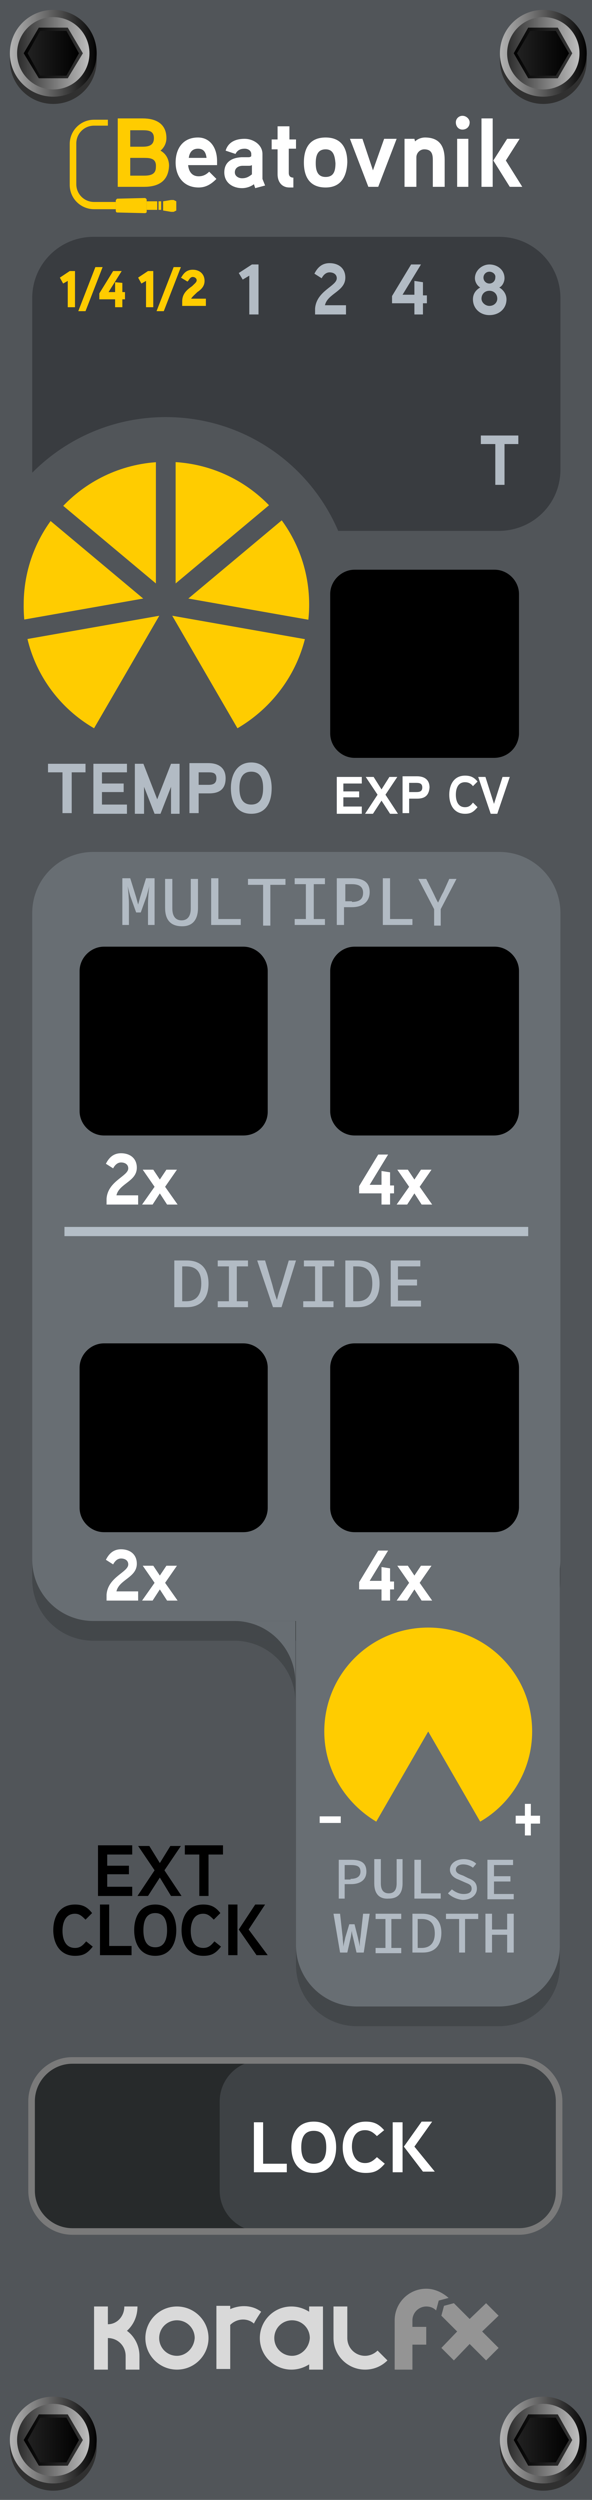 <?xml version="1.0" encoding="utf-8"?>
<!-- Generator: Adobe Illustrator 22.1.0, SVG Export Plug-In . SVG Version: 6.00 Build 0)  -->
<svg version="1.1"
	 id="svg8" inkscape:version="0.92.2 5c3e80d, 2017-08-06" sodipodi:docname="MyModule.svg" xmlns:cc="http://creativecommons.org/ns#" xmlns:dc="http://purl.org/dc/elements/1.1/" xmlns:inkscape="http://www.inkscape.org/namespaces/inkscape" xmlns:rdf="http://www.w3.org/1999/02/22-rdf-syntax-ns#" xmlns:sodipodi="http://sodipodi.sourceforge.net/DTD/sodipodi-0.dtd" xmlns:svg="http://www.w3.org/2000/svg"
	 xmlns="http://www.w3.org/2000/svg" xmlns:xlink="http://www.w3.org/1999/xlink" x="0px" y="0px" viewBox="0 0 90 380"
	 enable-background="new 0 0 90 380" xml:space="preserve">
<sodipodi:namedview  bordercolor="#666666" borderopacity="1.0" id="base" inkscape:bbox-nodes="true" inkscape:current-layer="layer1" inkscape:cx="188.48062" inkscape:cy="170.63765" inkscape:document-units="mm" inkscape:pageopacity="0.0" inkscape:pageshadow="2" inkscape:snap-bbox="true" inkscape:snap-bbox-edge-midpoints="true" inkscape:snap-page="true" inkscape:window-height="900" inkscape:window-maximized="0" inkscape:window-width="1600" inkscape:window-x="0" inkscape:window-y="0" inkscape:zoom="1.4" pagecolor="#ffffff" showgrid="false" units="px">
	</sodipodi:namedview>
<path id="rect817" inkscape:connector-curvature="0" fill="#515559" d="M0,0h90v380H0V0z"/>
<g>
	<path fill="#43474A" d="M75.8,308H54.3c-5.2,0-9.3-4.2-9.3-9.3v-65c0-5.2,4.2-9.3,9.3-9.3h21.5c5.2,0,9.3,4.2,9.3,9.3v65
		C85.2,303.8,81,308,75.8,308z"/>
	<path fill="#43474A" d="M75.8,249.4H14.2c-5.2,0-9.3-4.2-9.3-9.3v-98.3c0-5.2,4.2-9.3,9.3-9.3h61.7c5.2,0,9.3,4.2,9.3,9.3v98.3
		C85.2,245.2,81,249.4,75.8,249.4z"/>
	<path fill="#43474A" d="M35.6,249.4c5.2,0,9.3,4.2,9.3,9.3v-9.3H35.6z"/>
</g>
<path fill="#686E73" d="M75.8,305H54.3c-5.2,0-9.3-4.2-9.3-9.3v-65c0-5.2,4.2-9.3,9.3-9.3h21.5c5.2,0,9.3,4.2,9.3,9.3v65
	C85.2,300.8,81,305,75.8,305z"/>
<path fill="#686E73" d="M75.8,246.4H14.2c-5.2,0-9.3-4.2-9.3-9.3v-98.3c0-5.2,4.2-9.3,9.3-9.3h61.7c5.2,0,9.3,4.2,9.3,9.3v98.3
	C85.2,242.2,81,246.4,75.8,246.4z"/>
<path fill="#393C40" d="M75.8,80.7H14.2c-5.2,0-9.3-4.2-9.3-9.3V45.3c0-5.2,4.2-9.3,9.3-9.3h61.7c5.2,0,9.3,4.2,9.3,9.3v26.1
	C85.2,76.6,81,80.7,75.8,80.7z"/>
<path d="M37,232.9H15.8c-2,0-3.7-1.7-3.7-3.7v-21.3c0-2,1.7-3.7,3.7-3.7H37c2,0,3.7,1.7,3.7,3.7v21.3
	C40.7,231.2,39.1,232.9,37,232.9z"/>
<path d="M75.1,232.9H53.9c-2,0-3.7-1.7-3.7-3.7v-21.3c0-2,1.7-3.7,3.7-3.7h21.3c2,0,3.7,1.7,3.7,3.7v21.3
	C78.8,231.2,77.2,232.9,75.1,232.9z"/>
<g>
	<path fill="#FFFFFF" d="M55,123.7h-3.8v-5.6H55v1h-2.8v1.2h2.4v0.9h-2.4v1.4H55V123.7z"/>
	<path fill="#FFFFFF" d="M60.5,123.7h-1.2l-1.3-2l-1.3,2h-1.2l1.9-2.9l-1.8-2.7h1.2l1.2,1.9l1.2-1.9h1.2l-1.8,2.7L60.5,123.7z"/>
	<path fill="#FFFFFF" d="M63.4,121.4h-1.2v2.2h-1v-5.6h2.2c1.1,0,1.9,0.5,1.9,1.7C65.2,121,64.5,121.4,63.4,121.4z M63.3,119h-1.1
		v1.4h1.1c0.5,0,0.9-0.1,0.9-0.7C64.2,119.1,63.8,119,63.3,119z"/>
	<path fill="#FFFFFF" d="M72.6,122.7c-0.6,0.7-1,1-1.9,1c-1.7,0-2.4-1.4-2.4-2.9c0-1.5,0.7-2.9,2.4-2.9c0.9,0,1.4,0.3,1.9,0.9
		l-0.7,0.7c-0.3-0.4-0.7-0.6-1.2-0.6c-1.1,0-1.4,1-1.4,1.9c0,0.9,0.3,1.9,1.4,1.9c0.6,0,0.9-0.3,1.2-0.7L72.6,122.7z"/>
	<path fill="#FFFFFF" d="M77.5,118.1l-1.9,5.6h-1l-1.9-5.6h1.1l1.3,4.1l1.3-4.1H77.5z"/>
</g>
<g>
	<path d="M20.1,288.2h-5.2v-7.7h5.2v1.4h-3.8v1.7h3.3v1.3h-3.3v1.9h3.8V288.2z"/>
	<path d="M27.6,288.2H26l-1.7-2.8l-1.8,2.8h-1.6l2.6-3.9l-2.5-3.7h1.7l1.6,2.6l1.6-2.6h1.6l-2.5,3.7L27.6,288.2z"/>
	<path d="M33.9,281.9h-2.2v6.3h-1.4v-6.3h-2.2v-1.4h5.8V281.9z"/>
	<path d="M14.1,295.9c-0.8,1-1.4,1.4-2.7,1.4c-2.3,0-3.3-1.9-3.3-3.9c0-2.1,1-3.9,3.3-3.9c1.2,0,1.9,0.4,2.6,1.3l-1,1
		c-0.5-0.5-0.9-0.9-1.6-0.9c-1.5,0-1.9,1.4-1.9,2.6s0.4,2.6,1.9,2.6c0.8,0,1.2-0.4,1.7-1L14.1,295.9z"/>
	<path d="M19.9,297.2h-4.7v-7.7h1.4v6.3h3.4V297.2z"/>
	<path d="M23.6,297.3c-2.3,0-3.2-1.9-3.2-3.9c0-2,0.9-3.9,3.2-3.9c2.3,0,3.2,1.9,3.2,3.9C26.8,295.4,25.9,297.3,23.6,297.3z
		 M23.6,290.8c-1.5,0-1.8,1.4-1.8,2.6s0.3,2.6,1.8,2.6c1.5,0,1.8-1.4,1.8-2.6S25.1,290.8,23.6,290.8z"/>
	<path d="M33.6,295.9c-0.8,1-1.4,1.4-2.7,1.4c-2.3,0-3.3-1.9-3.3-3.9c0-2.1,1-3.9,3.3-3.9c1.2,0,1.9,0.4,2.6,1.3l-1,1
		c-0.5-0.5-0.9-0.9-1.6-0.9c-1.5,0-1.9,1.4-1.9,2.6s0.4,2.6,1.9,2.6c0.8,0,1.2-0.4,1.7-1L33.6,295.9z"/>
	<path d="M34.7,297.2v-7.7h1.4v7.7H34.7z M37.8,293.3l2.9,3.9H39l-2.7-3.9l2.5-3.8h1.5L37.8,293.3z"/>
</g>
<g>
	<path fill="#D9D9D9" d="M26.9,350.6c-2.7,0-4.8,2.2-4.8,4.8c0,2.7,2.2,4.8,4.8,4.8c2.7,0,4.8-2.2,4.8-4.8
		C31.7,352.7,29.5,350.6,26.9,350.6z M26.9,358.1c-1.5,0-2.7-1.2-2.7-2.7c0-1.5,1.2-2.7,2.7-2.7c1.5,0,2.7,1.2,2.7,2.7
		C29.5,356.9,28.3,358.1,26.9,358.1z"/>
	<path fill="#D9D9D9" d="M47,350.6v0.8c-0.8-0.5-1.7-0.8-2.7-0.8c-2.7,0-4.8,2.2-4.8,4.8c0,2.7,2.2,4.8,4.8,4.8c1,0,1.9-0.3,2.7-0.8
		v0.8h2.1v-9.6H47z M44.4,358.1c-1.5,0-2.7-1.2-2.7-2.7c0-1.5,1.2-2.7,2.7-2.7c1.5,0,2.7,1.2,2.7,2.7
		C47,356.9,45.8,358.1,44.4,358.1z"/>
	<path fill="#D9D9D9" d="M19.3,354.3c1-0.9,1.6-2.2,1.6-3.7h-2c0,1.5-1.1,2.7-2.5,2.7c0,0,0,0,0,0v-2.7h-2.1v9.6h2.1v-4.8
		c0,0,0,0,0,0c1.5,0,2.7,1.2,2.7,2.7v2.1h2.1v-2.1C21.2,356.5,20.4,355.1,19.3,354.3z"/>
	<path fill="#D9D9D9" d="M39.7,351.4c-1.3-1-3.1-1.1-4.7-0.4v-0.5h-2.1v9.6h2.1v-6.7c1-1,2.6-1.1,3.6-0.2
		C38.9,352.6,39.3,352,39.7,351.4z"/>
	<path fill="#D9D9D9" d="M57.4,357.3c-0.5,0.5-1.2,0.8-1.9,0.8c-1.5,0-2.7-1.2-2.7-2.7v-4.8h-2.1v4.8c0,2.7,2.2,4.8,4.8,4.8
		c1.3,0,2.5-0.5,3.4-1.4L57.4,357.3z"/>
	<polygon fill="#949494" points="75.8,352 73.9,350.1 71.4,352.5 69,350.1 69,350.1 69,350.1 69,350.1 69,350.1 67.5,350.5 
		67.1,352 69.5,354.4 67.1,356.9 69,358.8 71.4,356.3 73.9,358.8 75.8,356.9 73.3,354.4 	"/>
	<path fill="#949494" d="M64.8,347.9c-2.7,0-4.8,2.2-4.8,4.8v7.5h2.7v-3.8h2.1v-2.7h-2.1v-1c0-1.2,1-2.1,2.1-2.1
		c0.6,0,1.1,0.2,1.5,0.6l0.4-1.5l1.5-0.4l0,0C67.3,348.5,66.1,347.9,64.8,347.9z"/>
</g>
<g>
	<circle fill="#303030" cx="8.1" cy="9.2" r="6.6"/>
	<linearGradient id="SVGID_1_" gradientUnits="userSpaceOnUse" x1="1.46" y1="8.065" x2="14.755" y2="8.065">
		<stop  offset="0" style="stop-color:#B5B5B5"/>
		<stop  offset="1" style="stop-color:#000000"/>
	</linearGradient>
	<circle fill="url(#SVGID_1_)" cx="8.1" cy="8.1" r="6.6"/>
	<linearGradient id="SVGID_2_" gradientUnits="userSpaceOnUse" x1="13.629" y1="8.065" x2="2.585" y2="8.065">
		<stop  offset="0" style="stop-color:#BFBFBF"/>
		<stop  offset="1" style="stop-color:#2B2B2B"/>
	</linearGradient>
	<circle fill="url(#SVGID_2_)" cx="8.1" cy="8.1" r="5.5"/>
	<linearGradient id="SVGID_3_" gradientUnits="userSpaceOnUse" x1="12.579" y1="8.065" x2="3.635" y2="8.065">
		<stop  offset="0" style="stop-color:#363636"/>
		<stop  offset="1" style="stop-color:#000000"/>
	</linearGradient>
	<polygon fill="url(#SVGID_3_)" points="10.3,4.2 5.9,4.2 3.6,8.1 5.9,11.9 10.3,11.9 12.6,8.1 	"/>
	<linearGradient id="SVGID_4_" gradientUnits="userSpaceOnUse" x1="4.185" y1="8.065" x2="12.03" y2="8.065">
		<stop  offset="0" style="stop-color:#212121"/>
		<stop  offset="1" style="stop-color:#000000"/>
	</linearGradient>
	<polygon fill="url(#SVGID_4_)" points="10.1,4.7 6.1,4.7 4.2,8.1 6.1,11.5 10.1,11.5 12,8.1 	"/>
</g>
<g>
	<circle fill="#303030" cx="8.1" cy="372" r="6.6"/>
	<linearGradient id="SVGID_5_" gradientUnits="userSpaceOnUse" x1="1.46" y1="370.904" x2="14.755" y2="370.904">
		<stop  offset="0" style="stop-color:#B5B5B5"/>
		<stop  offset="1" style="stop-color:#000000"/>
	</linearGradient>
	<circle fill="url(#SVGID_5_)" cx="8.1" cy="370.9" r="6.6"/>
	<linearGradient id="SVGID_6_" gradientUnits="userSpaceOnUse" x1="13.629" y1="370.904" x2="2.585" y2="370.904">
		<stop  offset="0" style="stop-color:#BFBFBF"/>
		<stop  offset="1" style="stop-color:#2B2B2B"/>
	</linearGradient>
	<circle fill="url(#SVGID_6_)" cx="8.1" cy="370.9" r="5.5"/>
	<linearGradient id="SVGID_7_" gradientUnits="userSpaceOnUse" x1="12.579" y1="370.904" x2="3.635" y2="370.904">
		<stop  offset="0" style="stop-color:#363636"/>
		<stop  offset="1" style="stop-color:#000000"/>
	</linearGradient>
	<polygon fill="url(#SVGID_7_)" points="10.3,367 5.9,367 3.6,370.9 5.9,374.8 10.3,374.8 12.6,370.9 	"/>
	<linearGradient id="SVGID_8_" gradientUnits="userSpaceOnUse" x1="4.185" y1="370.904" x2="12.03" y2="370.904">
		<stop  offset="0" style="stop-color:#212121"/>
		<stop  offset="1" style="stop-color:#000000"/>
	</linearGradient>
	<polygon fill="url(#SVGID_8_)" points="10.1,367.5 6.1,367.5 4.2,370.9 6.1,374.3 10.1,374.3 12,370.9 	"/>
</g>
<g>
	<circle fill="#303030" cx="82.6" cy="9.2" r="6.6"/>
	<linearGradient id="SVGID_9_" gradientUnits="userSpaceOnUse" x1="75.924" y1="8.065" x2="89.219" y2="8.065">
		<stop  offset="0" style="stop-color:#B5B5B5"/>
		<stop  offset="1" style="stop-color:#000000"/>
	</linearGradient>
	<circle fill="url(#SVGID_9_)" cx="82.6" cy="8.1" r="6.6"/>
	<linearGradient id="SVGID_10_" gradientUnits="userSpaceOnUse" x1="88.093" y1="8.065" x2="77.049" y2="8.065">
		<stop  offset="0" style="stop-color:#BFBFBF"/>
		<stop  offset="1" style="stop-color:#2B2B2B"/>
	</linearGradient>
	<circle fill="url(#SVGID_10_)" cx="82.6" cy="8.1" r="5.5"/>
	<linearGradient id="SVGID_11_" gradientUnits="userSpaceOnUse" x1="87.043" y1="8.065" x2="78.1" y2="8.065">
		<stop  offset="0" style="stop-color:#363636"/>
		<stop  offset="1" style="stop-color:#000000"/>
	</linearGradient>
	<polygon fill="url(#SVGID_11_)" points="84.8,4.2 80.3,4.2 78.1,8.1 80.3,11.9 84.8,11.9 87,8.1 	"/>
	<linearGradient id="SVGID_12_" gradientUnits="userSpaceOnUse" x1="78.649" y1="8.065" x2="86.494" y2="8.065">
		<stop  offset="0" style="stop-color:#212121"/>
		<stop  offset="1" style="stop-color:#000000"/>
	</linearGradient>
	<polygon fill="url(#SVGID_12_)" points="84.5,4.7 80.6,4.7 78.6,8.1 80.6,11.5 84.5,11.5 86.5,8.1 	"/>
</g>
<g>
	<polygon fill="#FFCC00" points="9.1,42.2 9.6,43.1 10.3,42.7 10.3,46.7 11.4,46.7 11.4,41.2 10.6,41.2 	"/>
	<polygon fill="#FFCC00" points="14.5,40.6 11.9,47.3 13,47.3 15.6,40.6 	"/>
	<polygon fill="#FFCC00" points="18.6,43 17.5,42.9 17.5,44.4 16.5,44.4 18.5,41.2 17.2,41.2 15.1,44.6 15.1,45.5 17.5,45.5 
		17.5,46.7 18.6,46.7 18.6,45.5 19,45.5 19,44.4 18.6,44.4 	"/>
</g>
<g>
	<polygon fill="#FFCC00" points="21,42.2 21.5,43.1 22.2,42.7 22.2,46.7 23.3,46.7 23.3,41.2 22.5,41.2 	"/>
	<polygon fill="#FFCC00" points="23.8,47.3 24.9,47.3 27.5,40.6 26.4,40.6 	"/>
	<path fill="#FFCC00" d="M29,45.5c0.2-0.4,0.6-0.7,1-1.1c0.6-0.4,1.1-0.9,1.1-1.7c0-1-0.7-1.7-1.8-1.7c-0.8,0-1.3,0.4-1.7,1.1
		l-0.1,0.1l1,0.6l0.1-0.1c0.1-0.1,0.3-0.6,0.7-0.6c0.3,0,0.6,0.2,0.6,0.5c0,0.3-0.3,0.5-0.7,0.9c-0.7,0.5-1.5,1.1-1.5,2.3v0.7h3.6
		v-1.1H29z"/>
</g>
<g>
	<g>
		<path fill="#B2BBC4" d="M39.2,47.8h-1.3v-5.9l-1,0.6l-0.6-1l2-1.3h1V47.8z"/>
	</g>
</g>
<g>
	<g>
		<path fill="#B2BBC4" d="M52.7,47.8h-4.8v-0.9c0.2-2.7,3.3-3.4,3.3-4.6c0-0.6-0.5-0.9-1.1-0.9c-0.6,0-1,0.5-1.2,0.9l-1.1-0.7
			c0.5-1,1.2-1.6,2.3-1.6c1.4,0,2.4,0.8,2.4,2.2c0,2.1-2.7,2.4-3.1,4.2h3.2V47.8z"/>
	</g>
</g>
<g>
	<g>
		<path fill="#B2BBC4" d="M18.5,133.5h1.3l0.9,2.9l0.3,1.1h0l0.3-1.1l0.9-2.9h1.3v7.1h-1v-3.2c0-0.7,0.1-2.1,0.2-2.7h0l-0.4,1.5
			l-0.9,2.5h-0.7l-0.9-2.5l-0.4-1.5h0c0.1,0.6,0.2,2,0.2,2.7v3.2h-1V133.5z"/>
		<path fill="#B2BBC4" d="M25.1,138v-4.4h1.1v4.5c0,1.3,0.6,1.8,1.4,1.8c0.8,0,1.4-0.5,1.4-1.8v-4.5h1.1v4.4c0,2-1,2.8-2.4,2.8
			C26,140.8,25.1,139.9,25.1,138z"/>
		<path fill="#B2BBC4" d="M32.1,133.5h1.1v6.2h3.4v0.9h-4.5V133.5z"/>
		<path fill="#B2BBC4" d="M40,134.5h-2.3v-0.9h5.7v0.9h-2.3v6.2H40V134.5z"/>
		<path fill="#B2BBC4" d="M44.8,139.7h1.7v-5.3h-1.7v-0.9h4.6v0.9h-1.7v5.3h1.7v0.9h-4.6V139.7z"/>
		<path fill="#B2BBC4" d="M51.3,133.5h2.2c1.6,0,2.7,0.5,2.7,2.1c0,1.5-1.1,2.3-2.7,2.3h-1.2v2.7h-1.1V133.5z M53.5,137.1
			c1.1,0,1.7-0.4,1.7-1.4c0-0.9-0.6-1.3-1.7-1.3h-1v2.6H53.5z"/>
		<path fill="#B2BBC4" d="M58.2,133.5h1.1v6.2h3.4v0.9h-4.5V133.5z"/>
		<path fill="#B2BBC4" d="M66,138.2l-2.4-4.6h1.2l1,2c0.3,0.6,0.5,1.1,0.8,1.6h0c0.3-0.6,0.5-1.1,0.8-1.6l0.9-2h1.1l-2.4,4.6v2.5H66
			V138.2z"/>
	</g>
</g>
<g>
	<g>
		<path fill="#FFFFFF" d="M21,243.3h-4.8v-0.9c0.2-2.7,3.3-3.4,3.3-4.6c0-0.6-0.5-0.9-1.1-0.9c-0.6,0-1,0.5-1.2,0.9l-1.1-0.7
			c0.5-1,1.2-1.6,2.3-1.6c1.4,0,2.4,0.8,2.4,2.2c0,2.1-2.7,2.4-3.1,4.2H21V243.3z"/>
		<path fill="#FFFFFF" d="M27,243.3h-1.6l-1.1-1.7l-1.1,1.7h-1.6l1.9-2.7l-1.8-2.6h1.6l1,1.5l1-1.5h1.6l-1.8,2.6L27,243.3z"/>
	</g>
</g>
<g>
	<g>
		<path fill="#FFFFFF" d="M51.8,277.1h-3.2v-1h3.2V277.1z"/>
	</g>
</g>
<g>
	<g>
		<path fill="#FFFFFF" d="M82.1,277.2h-1.4v1.8h-0.9v-1.8h-1.4V276h1.4v-1.8h0.9v1.8h1.4V277.2z"/>
	</g>
</g>
<g>
	<g>
		<path fill="#FFFFFF" d="M59.9,241.6h-0.6v1.7H58v-1.7h-3.4v-1.1l2.9-4.8H59l-2.8,4.6H58v-2.1l1.3,0.2v2h0.6V241.6z"/>
		<path fill="#FFFFFF" d="M65.7,243.3h-1.6l-1.1-1.7l-1.1,1.7h-1.6l1.9-2.7l-1.8-2.6h1.6l1,1.5l1-1.5h1.6l-1.8,2.6L65.7,243.3z"/>
	</g>
</g>
<path d="M37,172.6H15.8c-2,0-3.7-1.7-3.7-3.7v-21.3c0-2,1.7-3.7,3.7-3.7H37c2,0,3.7,1.7,3.7,3.7V169C40.7,171,39.1,172.6,37,172.6z"
	/>
<path d="M75.1,172.6H53.9c-2,0-3.7-1.7-3.7-3.7v-21.3c0-2,1.7-3.7,3.7-3.7h21.3c2,0,3.7,1.7,3.7,3.7V169
	C78.8,171,77.2,172.6,75.1,172.6z"/>
<g>
	<g>
		<path fill="#B2BBC4" d="M26.6,191.6h1.8c2.1,0,3.3,1.2,3.3,3.5c0,2.3-1.2,3.6-3.3,3.6h-1.9V191.6z M28.3,197.8
			c1.5,0,2.3-0.9,2.3-2.7c0-1.8-0.8-2.6-2.3-2.6h-0.6v5.3H28.3z"/>
		<path fill="#B2BBC4" d="M33.1,197.8h1.7v-5.3h-1.7v-0.9h4.6v0.9H36v5.3h1.7v0.9h-4.6V197.8z"/>
		<path fill="#B2BBC4" d="M39.1,191.6h1.2l1.1,3.7c0.2,0.8,0.4,1.5,0.7,2.3h0c0.2-0.8,0.4-1.5,0.7-2.3l1.1-3.7h1.1l-2.2,7.1h-1.3
			L39.1,191.6z"/>
		<path fill="#B2BBC4" d="M46.2,197.8h1.7v-5.3h-1.7v-0.9h4.6v0.9H49v5.3h1.7v0.9h-4.6V197.8z"/>
		<path fill="#B2BBC4" d="M52.6,191.6h1.8c2.1,0,3.3,1.2,3.3,3.5c0,2.3-1.2,3.6-3.3,3.6h-1.9V191.6z M54.3,197.8
			c1.5,0,2.3-0.9,2.3-2.7c0-1.8-0.8-2.6-2.3-2.6h-0.6v5.3H54.3z"/>
		<path fill="#B2BBC4" d="M59.4,191.6h4.5v0.9h-3.4v2h2.9v0.9h-2.9v2.3H64v0.9h-4.6V191.6z"/>
	</g>
</g>
<g>
	<g>
		<path fill="#FFFFFF" d="M21,183.1h-4.8v-0.9c0.2-2.7,3.3-3.4,3.3-4.6c0-0.6-0.5-0.9-1.1-0.9c-0.6,0-1,0.5-1.2,0.9l-1.1-0.7
			c0.5-1,1.2-1.6,2.3-1.6c1.4,0,2.4,0.8,2.4,2.2c0,2.1-2.7,2.4-3.1,4.2H21V183.1z"/>
		<path fill="#FFFFFF" d="M27,183.1h-1.6l-1.1-1.7l-1.1,1.7h-1.6l1.9-2.7l-1.8-2.6h1.6l1,1.5l1-1.5h1.6l-1.8,2.6L27,183.1z"/>
	</g>
</g>
<g>
	<g>
		<path fill="#FFFFFF" d="M59.9,181.4h-0.6v1.7H58v-1.7h-3.4v-1.1l2.9-4.8H59l-2.8,4.6H58V178l1.3,0.2v2h0.6V181.4z"/>
		<path fill="#FFFFFF" d="M65.7,183.1h-1.6l-1.1-1.7l-1.1,1.7h-1.6l1.9-2.7l-1.8-2.6h1.6l1,1.5l1-1.5h1.6l-1.8,2.6L65.7,183.1z"/>
	</g>
</g>
<g>
	<g>
		<path fill="#B2BBC4" d="M64.9,46.1h-0.6v1.7h-1.3v-1.7h-3.4v-1.1l2.9-4.8H64l-2.8,4.6h1.8v-2.1l1.3,0.2v2h0.6V46.1z"/>
	</g>
</g>
<path fill="#272A2B" d="M50.4,339.2H11c-3.4,0-6.2-2.8-6.2-6.2v-13.6c0-3.4,2.8-6.2,6.2-6.2h39.3c3.4,0,6.2,2.8,6.2,6.2V333
	C56.6,336.4,53.8,339.2,50.4,339.2z"/>
<g>
	<g>
		<path fill="#B2BBC4" d="M74.4,47.9c-1.4,0-2.5-1-2.5-2.4c0-0.8,0.4-1.4,1.1-1.8c-0.5-0.3-0.8-0.9-0.8-1.4c0-1.2,1.1-2.1,2.2-2.1
			c1.2,0,2.3,0.8,2.3,2.1c0,0.5-0.3,1.2-0.8,1.4c0.7,0.4,1.1,1.1,1.1,1.8C77,46.9,75.9,47.9,74.4,47.9z M74.4,44.2
			c-0.7,0-1.2,0.5-1.2,1.2c0,0.6,0.6,1.1,1.2,1.1c0.7,0,1.2-0.5,1.2-1.1C75.6,44.7,75.1,44.2,74.4,44.2z M74.4,41.3
			c-0.5,0-0.9,0.4-0.9,0.9c0,0.5,0.4,0.9,0.9,0.9c0.5,0,0.9-0.4,0.9-0.9C75.4,41.7,74.9,41.3,74.4,41.3z"/>
	</g>
</g>
<g>
	<g>
		<path fill="#B2BBC4" d="M78.9,67.5h-2.2v6.2h-1.4v-6.2h-2.2v-1.3h5.7V67.5z"/>
	</g>
</g>
<g>
	<circle fill="#303030" cx="82.6" cy="372" r="6.6"/>
	<linearGradient id="SVGID_13_" gradientUnits="userSpaceOnUse" x1="75.924" y1="370.904" x2="89.219" y2="370.904">
		<stop  offset="0" style="stop-color:#B5B5B5"/>
		<stop  offset="1" style="stop-color:#000000"/>
	</linearGradient>
	<circle fill="url(#SVGID_13_)" cx="82.6" cy="370.9" r="6.6"/>
	<linearGradient id="SVGID_14_" gradientUnits="userSpaceOnUse" x1="88.093" y1="370.904" x2="77.049" y2="370.904">
		<stop  offset="0" style="stop-color:#BFBFBF"/>
		<stop  offset="1" style="stop-color:#2B2B2B"/>
	</linearGradient>
	<circle fill="url(#SVGID_14_)" cx="82.6" cy="370.9" r="5.5"/>
	<linearGradient id="SVGID_15_" gradientUnits="userSpaceOnUse" x1="87.043" y1="370.904" x2="78.1" y2="370.904">
		<stop  offset="0" style="stop-color:#363636"/>
		<stop  offset="1" style="stop-color:#000000"/>
	</linearGradient>
	<polygon fill="url(#SVGID_15_)" points="84.8,367 80.3,367 78.1,370.9 80.3,374.8 84.8,374.8 87,370.9 	"/>
	<linearGradient id="SVGID_16_" gradientUnits="userSpaceOnUse" x1="78.649" y1="370.904" x2="86.494" y2="370.904">
		<stop  offset="0" style="stop-color:#212121"/>
		<stop  offset="1" style="stop-color:#000000"/>
	</linearGradient>
	<polygon fill="url(#SVGID_16_)" points="84.5,367.5 80.6,367.5 78.6,370.9 80.6,374.3 84.5,374.3 86.5,370.9 	"/>
</g>
<g>
	<g>
		<path fill="#B2BBC4" d="M51.5,282.7h1.9c1.4,0,2.3,0.4,2.3,1.8c0,1.3-1,1.9-2.3,1.9h-1v2.2h-0.9V282.7z M53.3,285.6
			c1,0,1.5-0.4,1.5-1.1c0-0.8-0.5-1-1.5-1h-0.9v2.2H53.3z"/>
		<path fill="#B2BBC4" d="M56.9,286.3v-3.7h1v3.7c0,1.1,0.5,1.5,1.2,1.5c0.7,0,1.2-0.4,1.2-1.5v-3.7h0.9v3.7c0,1.6-0.8,2.3-2.1,2.3
			C57.8,288.7,56.9,288,56.9,286.3z"/>
		<path fill="#B2BBC4" d="M63,282.7H64v5.1h3v0.8H63V282.7z"/>
		<path fill="#B2BBC4" d="M68.1,287.8l0.6-0.6c0.5,0.4,1.1,0.7,1.8,0.7c0.8,0,1.2-0.3,1.2-0.8c0-0.6-0.4-0.7-1.1-1l-0.9-0.4
			c-0.6-0.2-1.3-0.7-1.3-1.5c0-0.9,0.9-1.6,2.1-1.6c0.8,0,1.5,0.3,1.9,0.7l-0.5,0.6c-0.4-0.3-0.9-0.5-1.5-0.5
			c-0.6,0-1.1,0.3-1.1,0.8c0,0.5,0.5,0.7,1.1,0.9l0.8,0.4c0.8,0.3,1.3,0.7,1.3,1.6c0,0.9-0.8,1.7-2.2,1.7
			C69.4,288.7,68.6,288.3,68.1,287.8z"/>
		<path fill="#B2BBC4" d="M74.1,282.7H78v0.8h-2.9v1.7h2.5v0.8h-2.5v1.9h3v0.8h-4V282.7z"/>
		<path fill="#B2BBC4" d="M50.7,290.9h1l0.4,3.6c0,0.5,0.1,0.8,0.1,1.4h0c0.1-0.6,0.2-0.9,0.3-1.4l0.6-2h0.8l0.5,2
			c0.1,0.5,0.2,0.8,0.3,1.4h0c0-0.6,0-0.9,0.1-1.4l0.4-3.6h1l-0.9,5.9h-1.1l-0.5-2.2c-0.1-0.4-0.2-0.7-0.2-1.1h0
			c-0.1,0.4-0.1,0.7-0.2,1.1l-0.5,2.2h-1.1L50.7,290.9z"/>
		<path fill="#B2BBC4" d="M57.1,296.1h1.5v-4.4h-1.5v-0.8H61v0.8h-1.5v4.4H61v0.8h-3.9V296.1z"/>
		<path fill="#B2BBC4" d="M62.6,290.9h1.6c1.8,0,2.9,1,2.9,2.9c0,1.9-1,3-2.8,3h-1.6V290.9z M64.1,296.1c1.3,0,2-0.8,2-2.2
			c0-1.5-0.7-2.2-2-2.2h-0.6v4.4H64.1z"/>
		<path fill="#B2BBC4" d="M69.8,291.7h-2v-0.8h4.9v0.8h-2v5.1h-0.9V291.7z"/>
		<path fill="#B2BBC4" d="M73.8,290.9h1v2.4h2.3v-2.4h1v5.9h-1v-2.7h-2.3v2.7h-1V290.9z"/>
	</g>
</g>
<path fill="#3E4245" d="M79,339.2H39.6c-3.4,0-6.2-2.8-6.2-6.2v-13.6c0-3.4,2.8-6.2,6.2-6.2H79c3.4,0,6.2,2.8,6.2,6.2V333
	C85.2,336.4,82.4,339.2,79,339.2z"/>
<g>
	<g>
		<path fill="#FFFFFF" d="M43.7,330.2h-5.1v-7.6H40v6.3h3.6V330.2z"/>
		<path fill="#FFFFFF" d="M47.7,330.3c-2.5,0-3.4-1.9-3.4-3.9s0.9-3.9,3.4-3.9c2.5,0,3.4,1.9,3.4,3.9
			C51.1,328.4,50.2,330.3,47.7,330.3z M47.7,323.9c-1.6,0-1.9,1.3-1.9,2.5s0.3,2.5,1.9,2.5c1.6,0,1.9-1.3,1.9-2.5
			S49.3,323.9,47.7,323.9z"/>
		<path fill="#FFFFFF" d="M58.5,328.9c-0.9,1-1.5,1.4-2.9,1.4c-2.5,0-3.5-1.9-3.5-3.9c0-2,1.1-3.9,3.5-3.9c1.3,0,2,0.4,2.8,1.3
			l-1.1,0.9c-0.5-0.5-1-0.9-1.8-0.9c-1.6,0-2,1.4-2,2.5s0.5,2.5,2,2.5c0.8,0,1.3-0.4,1.8-0.9L58.5,328.9z"/>
		<path fill="#FFFFFF" d="M59.7,330.2v-7.6h1.5v7.6H59.7z M63,326.3l3.1,3.8h-1.8l-2.9-3.8l2.7-3.8h1.6L63,326.3z"/>
	</g>
</g>
<path fill="none" stroke="#7A7A7A" stroke-miterlimit="10" d="M78.9,339.2H11c-3.4,0-6.2-2.8-6.2-6.2v-13.6c0-3.4,2.8-6.2,6.2-6.2
	h67.8c3.4,0,6.2,2.8,6.2,6.2V333C85.1,336.4,82.3,339.2,78.9,339.2z"/>
<rect x="9.8" y="186.5" fill="#B4BEC7" width="70.5" height="1.4"/>
<path fill="#515559" d="M25.2,63.4C14.3,63.4,4.8,69.5,0,78.5v26.8c4.8,9,14.3,15.1,25.2,15.1c15.8,0,28.5-12.8,28.5-28.5
	S41,63.4,25.2,63.4z"/>
<path fill="#FFCC00" d="M57.2,276.9l7.9-13.7v0l7.9,13.7c4.7-2.7,7.9-7.9,7.9-13.7c0-8.8-7.1-15.8-15.8-15.8
	c-8.8,0-15.8,7.1-15.8,15.8C49.3,269,52.5,274.1,57.2,276.9z"/>
<path fill="#FFCC00" d="M14.3,110.7l10.9-18.8v0l10.9,18.8c6.5-3.8,10.9-10.8,10.9-18.8c0-12-9.7-21.7-21.7-21.7
	c-12,0-21.7,9.7-21.7,21.7C3.5,100,7.9,107,14.3,110.7z"/>
<g>
	<line fill="none" stroke="#515559" stroke-width="3" stroke-miterlimit="10" x1="25.2" y1="91.9" x2="47.3" y2="95.8"/>
	<line fill="none" stroke="#515559" stroke-width="3" stroke-miterlimit="10" x1="25.2" y1="91.9" x2="42.4" y2="77.5"/>
	<line fill="none" stroke="#515559" stroke-width="3" stroke-miterlimit="10" x1="25.2" y1="91.9" x2="25.2" y2="69.5"/>
	<line fill="none" stroke="#515559" stroke-width="3" stroke-miterlimit="10" x1="25.2" y1="91.9" x2="8" y2="77.5"/>
	<line fill="none" stroke="#515559" stroke-width="3" stroke-miterlimit="10" x1="25.2" y1="91.9" x2="3.1" y2="95.8"/>
</g>
<path d="M75.1,115.2H53.9c-2,0-3.7-1.7-3.7-3.7V90.3c0-2,1.7-3.7,3.7-3.7h21.3c2,0,3.7,1.7,3.7,3.7v21.3
	C78.8,113.6,77.2,115.2,75.1,115.2z"/>
<g>
	<g>
		<path fill="#B2BBC4" d="M13.1,117.4h-2.2v6.2H9.5v-6.2H7.3v-1.3h5.7V117.4z"/>
		<path fill="#B2BBC4" d="M19.3,123.7h-5.1v-7.6h5.1v1.3h-3.8v1.7h3.3v1.3h-3.3v1.9h3.8V123.7z"/>
		<path fill="#B2BBC4" d="M27.4,123.7H26v-4.1l-1.6,4.1h-0.9l-1.6-4.1v4.1h-1.4v-7.6h1.3l2.1,5.4l2.1-5.4h1.3V123.7z"/>
		<path fill="#B2BBC4" d="M31.8,120.6h-1.6v3h-1.4v-7.6h2.9c1.5,0,2.6,0.7,2.6,2.3C34.3,120,33.3,120.6,31.8,120.6z M31.7,117.4
			h-1.5v1.9h1.5c0.7,0,1.2-0.2,1.2-1C32.9,117.5,32.4,117.4,31.7,117.4z"/>
		<path fill="#B2BBC4" d="M38.2,123.7c-2.3,0-3.1-1.9-3.1-3.9c0-2,0.9-3.9,3.1-3.9s3.1,1.9,3.1,3.9
			C41.3,121.9,40.5,123.7,38.2,123.7z M38.2,117.3c-1.5,0-1.8,1.3-1.8,2.5s0.3,2.5,1.8,2.5s1.8-1.3,1.8-2.5S39.7,117.3,38.2,117.3z"
			/>
	</g>
</g>
<g>
	<g>
		<path fill="#FFCC00" d="M17.6,31.8h-3.3c-2,0-3.7-1.6-3.7-3.7v-6.2c0-2,1.6-3.7,3.7-3.7h2.1v0.9h-2.1c-1.5,0-2.7,1.2-2.7,2.7V28
			c0,1.5,1.2,2.7,2.7,2.7h3.3V31.8z"/>
	</g>
	<rect x="22.3" y="30.6" fill="#FFCC00" width="1.6" height="1.3"/>
	<path fill="#FFCC00" d="M22,32.4l-4.2-0.1c-0.1,0-0.2-0.1-0.2-0.3v-1.5c0-0.1,0.1-0.2,0.2-0.3l4.2-0.1c0.1,0,0.3,0.1,0.3,0.3v1.8
		C22.3,32.3,22.2,32.4,22,32.4z"/>
	<rect x="24.1" y="30.6" fill="#FFCC00" width="0.4" height="1.3"/>
	<g>
		<polygon fill="#FFCC00" points="26.4,30.4 26,30.4 24.8,30.6 24.8,32 26,32.2 26.4,32.2 26.8,32 26.8,30.6 		"/>
	</g>
</g>
<path fill="#FFCC00" d="M21.9,28.4h-4V18h3.8c2,0,3.6,0.8,3.6,3c0,0.7-0.3,1.4-0.9,1.9c0.9,0.5,1.3,1.4,1.3,2.3
	C25.6,27.6,24,28.4,21.9,28.4z M21.7,19.8h-1.9v2.5h1.9c0.9,0,1.7-0.2,1.7-1.3S22.6,19.8,21.7,19.8z M21.9,24h-2.1v2.7h2.1
	c1,0,1.8-0.2,1.8-1.3C23.8,24.1,22.9,24,21.9,24z"/>
<path fill="#FFFFFF" d="M33,25.1h-4.4c0.1,1,0.6,1.7,1.6,1.7c0.7,0,1.2-0.3,1.6-0.7l1.1,1.1c-0.8,0.8-1.6,1.3-2.7,1.3
	c-2.3,0-3.5-1.7-3.5-3.8c0-2.1,1.1-3.8,3.4-3.8c1.8,0,2.9,1.5,2.9,3.6V25.1z M31.4,24c-0.1-0.8-0.4-1.4-1.3-1.4
	c-0.9,0-1.3,0.6-1.4,1.4H31.4z"/>
<path fill="#FFFFFF" d="M40.3,28.2l-1.5,0.4L38.6,28c-0.5,0.4-1.2,0.6-1.8,0.6c-1.4,0-2.7-0.8-2.7-2.4c0-1.3,0.8-2.2,2.6-2.3
	c0.4,0,1.1,0,1.1,0c0.2,0,0.4-0.1,0.4-0.2v-0.3c0-0.5-0.5-0.8-1-0.8c-0.6,0-1.1,0.2-1.4,0.8l-1.5-0.5c0.4-1.3,1.5-1.8,2.9-1.8
	c1.3,0,2.7,0.9,2.7,2.3v3.8L40.3,28.2z M38.3,25.1c-0.2,0.1-0.3,0.1-0.5,0.1h-0.9c-0.6,0-1.2,0.3-1.2,1c0,0.6,0.6,0.9,1.1,0.9
	c0.6,0,1-0.2,1.5-0.6V25.1z"/>
<path fill="#FFFFFF" d="M44.9,22.6h-1v3.7c0,0.4,0.2,0.7,0.7,0.7v1.5H44c-1.2,0-1.8-0.9-1.8-2v-3.8h-0.9v-1.5h0.9v-2H44v2h1V22.6z"
	/>
<path fill="#FFFFFF" d="M49.5,28.5c-2.4,0-3.3-1.6-3.3-3.8c0-2.2,0.9-3.8,3.3-3.8s3.3,1.6,3.3,3.8C52.7,26.9,51.8,28.5,49.5,28.5z
	 M49.5,22.7c-1.3,0-1.5,1.1-1.5,2.1c0,1,0.2,2.1,1.5,2.1c1.3,0,1.5-1,1.5-2.1C50.9,23.7,50.7,22.7,49.5,22.7z"/>
<path fill="#FFFFFF" d="M60.3,21.1l-2.8,7.3H56l-2.8-7.3h1.9l1.6,4.8l1.7-4.8H60.3z"/>
<path fill="#FFFFFF" d="M67.6,28.4h-1.8v-4.1c0-0.9-0.2-1.6-1.3-1.6c-0.7,0-1.2,0.6-1.2,1.2v4.5h-1.8v-7.3H63l0.1,0.4
	c0.4-0.4,1-0.6,1.5-0.6c2.2,0,3,1.3,3,3.4V28.4z"/>
<path fill="#FFFFFF" d="M70.3,19.7c-0.6,0-1-0.5-1-1.1c0-0.6,0.5-1,1-1c0.6,0,1.1,0.5,1.1,1C71.4,19.3,70.9,19.7,70.3,19.7z
	 M71.2,28.4h-1.7v-7.3h1.7V28.4z"/>
<path fill="#FFFFFF" d="M74.9,28.4h-1.7V18h1.7V28.4z M79.4,28.4h-1.9l-2.5-4l2.1-3.3h1.9l-2.1,3.3L79.4,28.4z"/>
<path fill="#686E73" d="M35.6,246.4c5.2,0,9.3,4.2,9.3,9.3v-9.3H35.6z"/>
</svg>
